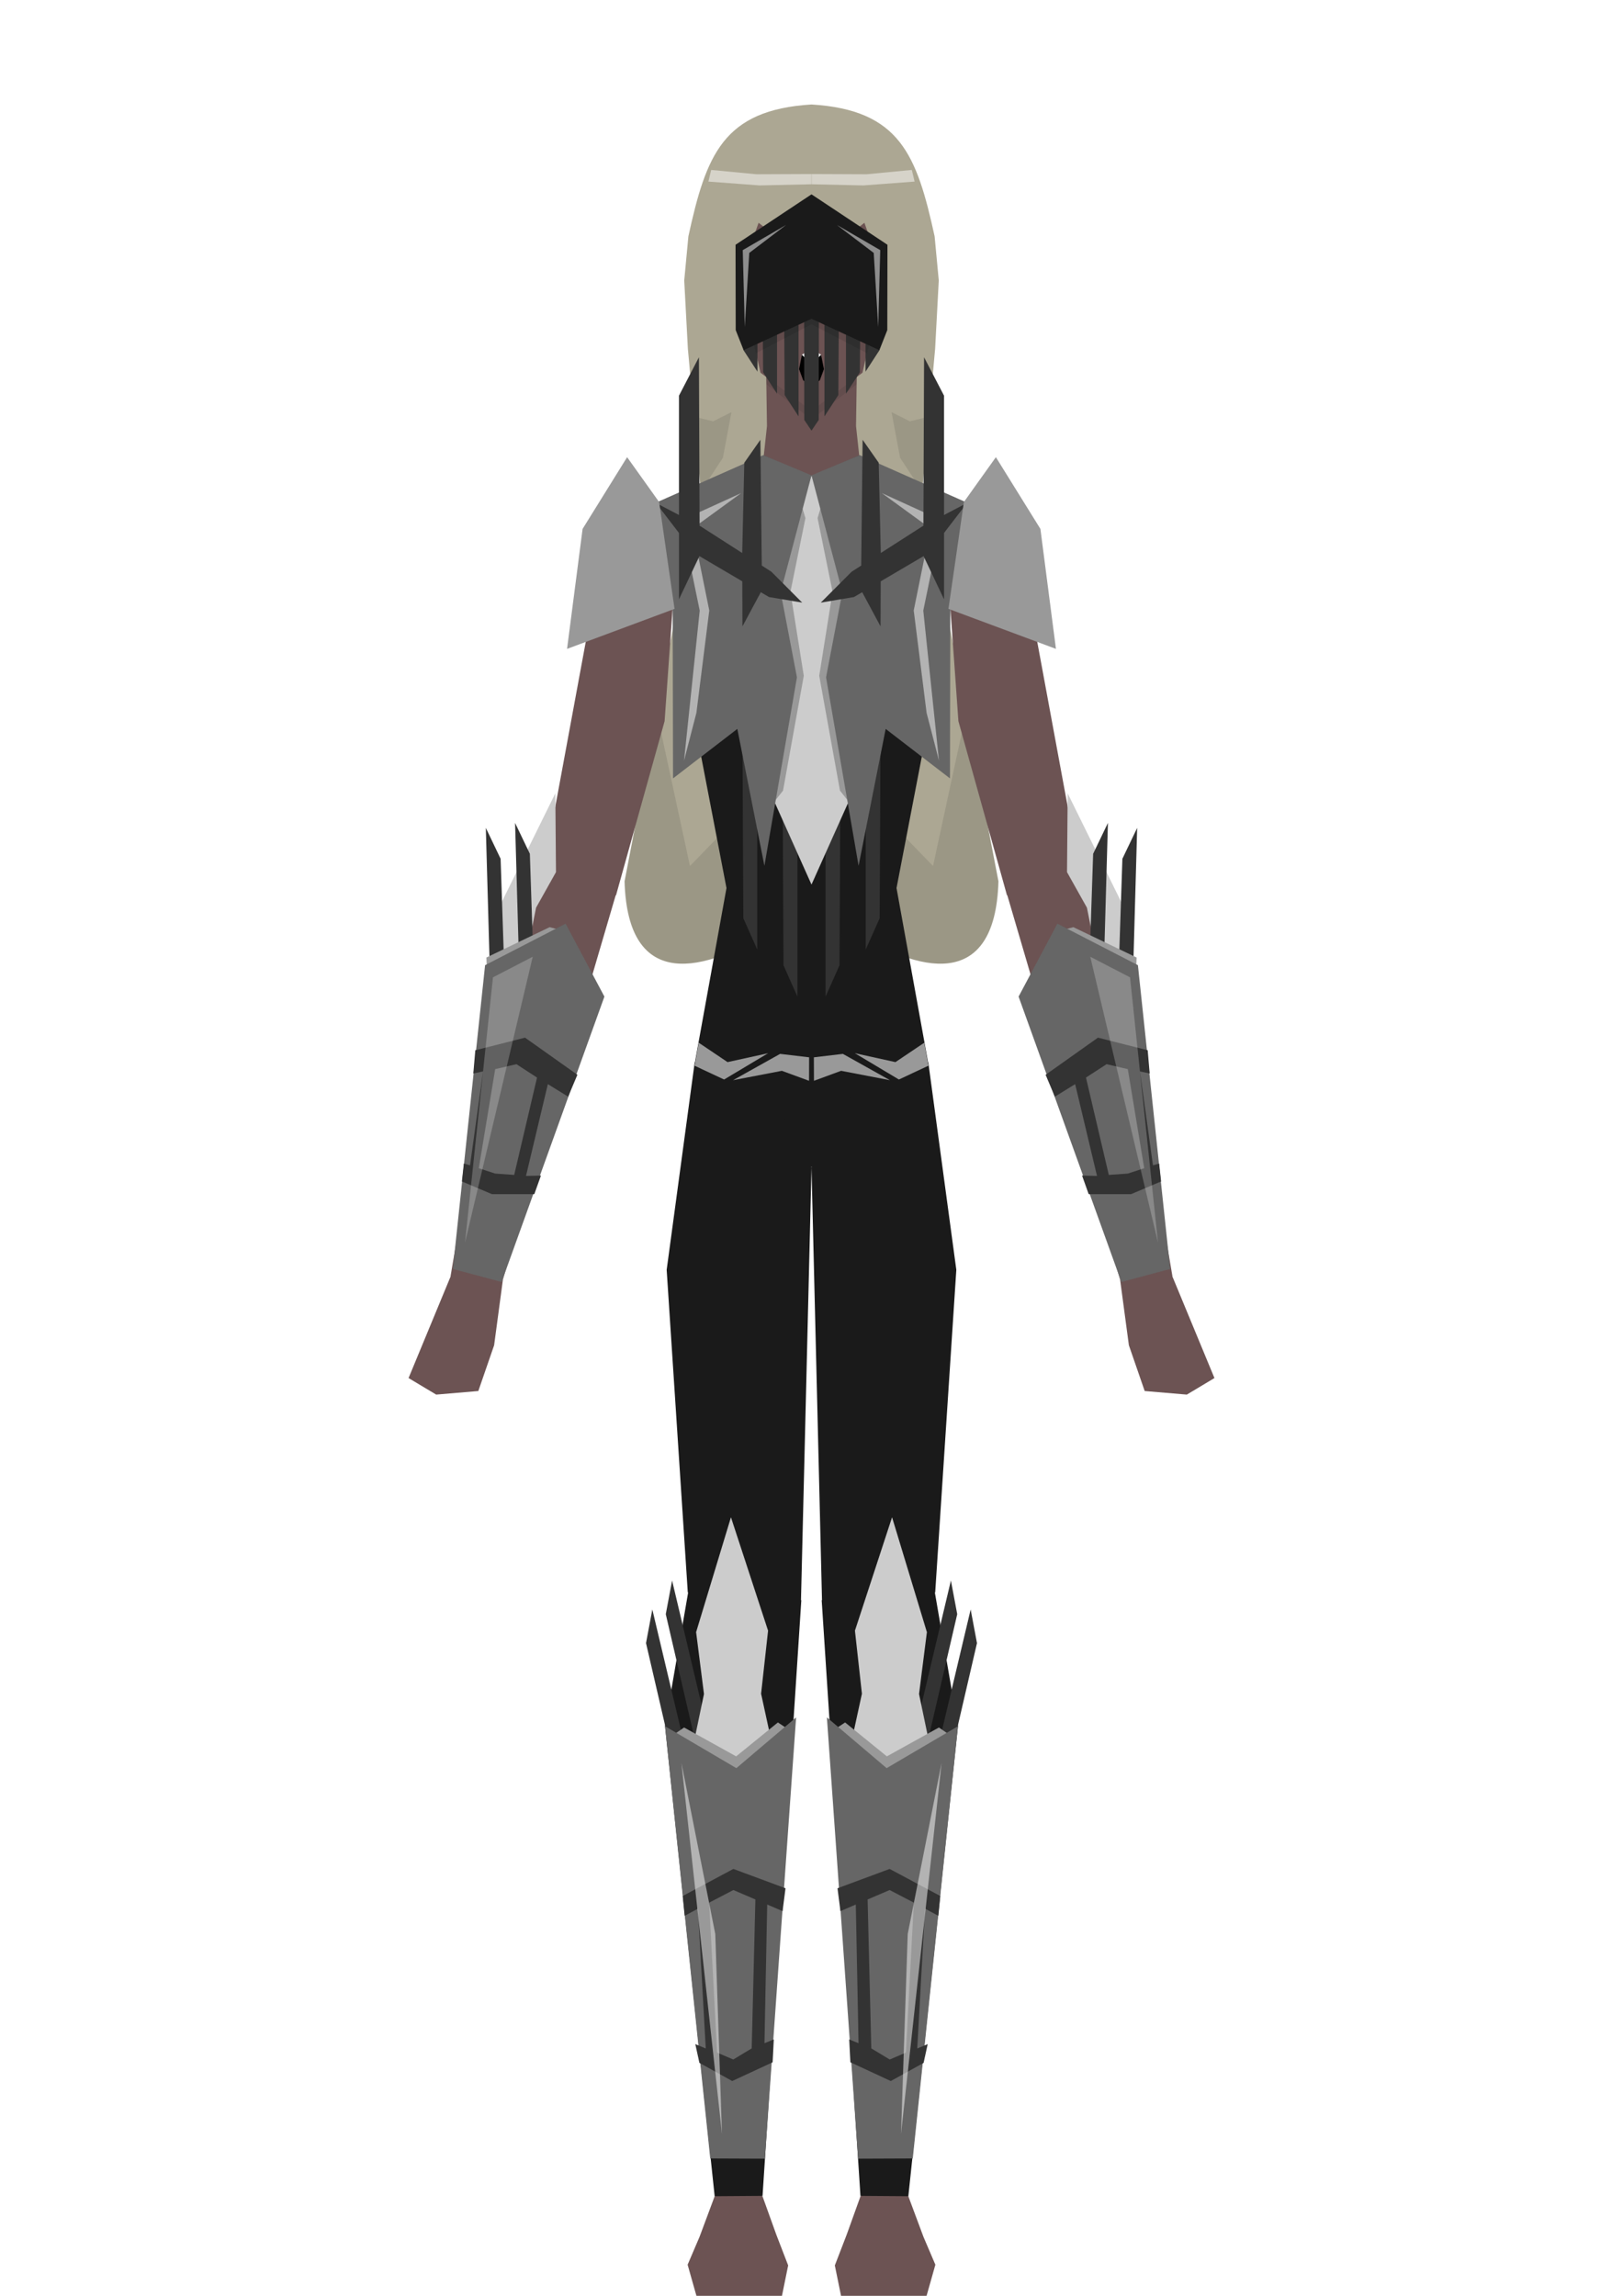 <?xml version="1.0" encoding="UTF-8" standalone="no"?>
<!-- Created with Inkscape (http://www.inkscape.org/) -->

<svg
   width="210mm"
   height="297mm"
   viewBox="0 0 210 297"
   version="1.1"
   id="svg1"
   sodipodi:docname="Liezer.svg"
   inkscape:version="1.3.2 (091e20e, 2023-11-25)"
   xmlns:inkscape="http://www.inkscape.org/namespaces/inkscape"
   xmlns:sodipodi="http://sodipodi.sourceforge.net/DTD/sodipodi-0.dtd"
   xmlns="http://www.w3.org/2000/svg"
   xmlns:svg="http://www.w3.org/2000/svg">
  <sodipodi:namedview
     id="namedview1"
     pagecolor="#505050"
     bordercolor="#eeeeee"
     borderopacity="1"
     inkscape:showpageshadow="0"
     inkscape:pageopacity="0"
     inkscape:pagecheckerboard="0"
     inkscape:deskcolor="#505050"
     inkscape:document-units="mm"
     inkscape:zoom="0.71170555"
     inkscape:cx="579.59362"
     inkscape:cy="413.09218"
     inkscape:window-width="1512"
     inkscape:window-height="945"
     inkscape:window-x="0"
     inkscape:window-y="37"
     inkscape:window-maximized="0"
     inkscape:current-layer="g1"
     showguides="true" />
  <defs
     id="defs1">
    <inkscape:path-effect
       effect="mirror_symmetry"
       start_point="105,0"
       end_point="105,297"
       center_point="105,148.5"
       id="path-effect1"
       is_visible="true"
       lpeversion="1.2"
       lpesatellites=""
       mode="vertical"
       discard_orig_path="false"
       fuse_paths="false"
       oposite_fuse="true"
       split_items="false"
       split_open="false"
       link_styles="false" />
    <filter
       inkscape:collect="always"
       style="color-interpolation-filters:sRGB"
       id="filter14"
       x="-0.12"
       y="-0.358"
       width="1.24"
       height="1.716">
      <feGaussianBlur
         inkscape:collect="always"
         stdDeviation="1.523"
         id="feGaussianBlur14" />
    </filter>
    <filter
       inkscape:collect="always"
       style="color-interpolation-filters:sRGB"
       id="filter17"
       x="-0.047"
       y="-0.62"
       width="1.093"
       height="2.241">
      <feGaussianBlur
         inkscape:collect="always"
         stdDeviation="0.519"
         id="feGaussianBlur17" />
    </filter>
    <filter
       inkscape:collect="always"
       style="color-interpolation-filters:sRGB"
       id="filter42"
       x="-0.104"
       y="-0.156"
       width="1.208"
       height="1.312">
      <feGaussianBlur
         inkscape:collect="always"
         stdDeviation="2.097"
         id="feGaussianBlur42" />
    </filter>
    <filter
       inkscape:collect="always"
       style="color-interpolation-filters:sRGB"
       id="filter34"
       x="-0.11"
       y="-0.149"
       width="1.221"
       height="1.297">
      <feGaussianBlur
         inkscape:collect="always"
         stdDeviation="0.817"
         id="feGaussianBlur34" />
    </filter>
    <filter
       inkscape:collect="always"
       style="color-interpolation-filters:sRGB"
       id="filter46"
       x="-0.111"
       y="-0.159"
       width="1.222"
       height="1.317">
      <feGaussianBlur
         inkscape:collect="always"
         stdDeviation="0.552"
         id="feGaussianBlur46" />
    </filter>
    <filter
       inkscape:collect="always"
       style="color-interpolation-filters:sRGB"
       id="filter47"
       x="-0.047"
       y="-0.061"
       width="1.093"
       height="1.123">
      <feGaussianBlur
         inkscape:collect="always"
         stdDeviation="0.291 0.127"
         id="feGaussianBlur47" />
    </filter>
    <filter
       inkscape:collect="always"
       style="color-interpolation-filters:sRGB"
       id="filter24"
       x="-0.16"
       y="-0.156"
       width="1.32"
       height="1.312">
      <feGaussianBlur
         inkscape:collect="always"
         stdDeviation="2.252"
         id="feGaussianBlur24" />
    </filter>
    <filter
       inkscape:collect="always"
       style="color-interpolation-filters:sRGB"
       id="filter25"
       x="-0.194"
       y="-0.136"
       width="1.387"
       height="1.272">
      <feGaussianBlur
         inkscape:collect="always"
         stdDeviation="2.716"
         id="feGaussianBlur25" />
    </filter>
    <filter
       inkscape:collect="always"
       style="color-interpolation-filters:sRGB"
       id="filter40"
       x="-0.061"
       y="-0.149"
       width="1.123"
       height="1.298">
      <feGaussianBlur
         inkscape:collect="always"
         stdDeviation="2.293"
         id="feGaussianBlur40" />
    </filter>
  </defs>
  <g
     inkscape:label="Layer 1"
     inkscape:groupmode="layer"
     id="layer1">
    <g
       id="g1"
       inkscape:path-effect="#path-effect1"
       inkscape:label="g1">
      <g
         id="g20"
         inkscape:label="BHair">
        <path
           style="fill:#aca793;fill-opacity:1;stroke-width:1;-inkscape-stroke:none"
           d="M 94.89,24.59 94.022,44.841 80.822,114.001 c 0.416,14.527 10.505,11.629 18.921,6.414 L 105,108.919 V 14 Z m 20.22,0 0.868,20.251 13.2,69.16 c -0.416,14.527 -10.505,11.629 -18.921,6.414 L 105,108.919 V 14 Z"
           id="path12"
           inkscape:original-d="M 94.889914,24.590374 94.022017,44.841271 80.821749,114.00118 c 0.415787,14.52674 10.505309,11.62853 18.921444,6.414 L 105,108.91883 V 14.000345 Z"
           sodipodi:nodetypes="ccccccc" />
        <path
           style="fill:#000000;fill-opacity:0.1;stroke-width:1;-inkscape-stroke:none;filter:url(#filter42)"
           d="m 85.036,92.408 4.238,19.626 15.928,-16.419 -0.273,12.445 -5.142,12.256 C 89.769,126.825 81.103,127.01 80.782,114.052 Z m 39.928,0 -4.238,19.626 -15.928,-16.419 0.273,12.445 5.142,12.256 c 10.018,6.509 18.684,6.694 19.006,-6.265 z"
           id="path42"
           inkscape:original-d="m 85.0361,92.408284 4.237964,19.625556 15.927666,-16.418905 -0.27254,12.445215 -5.141688,12.25639 C 89.769475,126.82522 81.10309,127.01018 80.781857,114.052 Z"
           sodipodi:nodetypes="ccccccc" />
      </g>
      <g
         id="g10"
         inkscape:label="Neck">
        <path
           style="fill:#6c5353;stroke-width:0.953;-inkscape-stroke:none"
           d="m 99.132,47.973 0.105,7.147 -0.429,3.98 L 105,65.501 V 40.612 Z m 11.735,0 -0.105,7.147 0.429,3.98 L 105,65.501 V 40.612 Z"
           id="path2"
           inkscape:original-d="m 99.132472,47.972666 0.105189,7.147281 -0.429115,3.979974 L 105,65.50112 V 40.611571 Z"
           sodipodi:nodetypes="cccccc" />
      </g>
      <g
         id="g9"
         inkscape:label="Head">
        <path
           style="fill:#1a1a1a;fill-opacity:0.1;stroke-width:1;-inkscape-stroke:none;filter:url(#filter46)"
           d="M 99.17,49.723 105,54.293 v -8.016 l -5.968,-0.334 z m 11.66,0 L 105,54.293 v -8.016 l 5.968,-0.334 z"
           id="path11"
           inkscape:original-d="M 99.17014,49.722898 105,54.293138 v -8.015873 l -5.967686,-0.33396 z"
           sodipodi:nodetypes="ccccc" />
        <path
           style="fill:#6c5353;stroke-width:0.953;-inkscape-stroke:none"
           d="M 105,14.874 96.69,20.918 95.637,36.183 98.404,48.219 105,53.147 Z m 0,0 8.31,6.044 1.053,15.265 -2.767,12.036 L 105,53.147 Z"
           id="path1"
           inkscape:original-d="M 105,14.874476 96.690187,20.918385 95.63712,36.183119 98.403954,48.218845 105,53.146618 Z"
           sodipodi:nodetypes="cccccc" />
        <path
           style="fill:#000000;fill-opacity:1;stroke-width:1.08;-inkscape-stroke:none"
           d="m 103.758,45.925 -0.37,1.823 0.544,1.465 1.067,0.736 2.4e-4,-4.854 z m 2.483,0 0.37,1.823 -0.544,1.465 -1.067,0.736 -2.4e-4,-4.854 z"
           id="path15"
           inkscape:original-d="m 103.75849,45.924792 -0.36958,1.822647 0.54392,1.465033 1.06717,0.736415 2.4e-4,-4.853875 z"
           sodipodi:nodetypes="cccccc" />
        <path
           style="fill:#ffffff;fill-opacity:1;stroke-width:1;-inkscape-stroke:none"
           d="m 103.758,45.894 0.401,0.405 L 105,46.693 v -1.611 z m 2.484,0 -0.401,0.405 L 105,46.693 v -1.611 z"
           id="path16"
           inkscape:original-d="m 103.75796,45.894183 0.40073,0.405163 L 105,46.693013 v -1.610548 z"
           sodipodi:nodetypes="ccccc" />
      </g>
      <g
         id="g11"
         inkscape:label="Body"
         style="display:inline">
        <path
           style="fill:#1a1a1a;stroke-width:0.953;-inkscape-stroke:none"
           d="m 105,61.63 -6.201,-2.718 -13.997,6.218 -2.282,8.36 4.465,4.942 7.015,36.453 -4.094,22.598 6.081,9.241 L 105,150.968 Z m 2.6e-4,0 6.201,-2.718 13.997,6.218 2.282,8.36 -4.465,4.942 -7.015,36.453 4.094,22.598 -6.081,9.241 L 105,150.968 Z"
           id="path3"
           inkscape:original-d="m 104.99987,61.630184 -6.201202,-2.718166 -13.996584,6.217934 -2.282114,8.359585 4.465486,4.941827 7.015261,36.452756 -4.09424,22.59844 6.0808,9.24146 L 105,150.96796 Z"
           sodipodi:nodetypes="cccccccccc" />
      </g>
      <g
         id="g14"
         inkscape:label="Forelegs">
        <path
           style="fill:#1a1a1a;stroke-width:0.953;-inkscape-stroke:none"
           d="m 89.888,137.414 -3.627,26.858 2.732,41.732 6.753,3.912 7.894,-2.894 L 105,151.019 99.696,141.436 Z m 30.223,0 3.627,26.858 -2.732,41.732 -6.753,3.912 -7.894,-2.894 L 105,151.019 l 5.304,-9.584 z"
           id="path6"
           inkscape:original-d="m 89.888375,137.41416 -3.627316,26.85843 2.731954,41.73217 6.752637,3.91182 7.89415,-2.89354 L 105,151.0192 99.696387,141.43562 Z"
           sodipodi:nodetypes="cccccccc" />
      </g>
      <g
         id="g15"
         inkscape:label="Legs">
        <path
           style="fill:#1a1a1a;stroke-width:0.953;-inkscape-stroke:none"
           d="m 89.031,206.056 -2.979,17.248 6.421,60.842 3.038,1.103 3.156,-1.196 5.015,-77.032 -7.382,-3.685 z m 31.938,0 2.979,17.248 -6.421,60.842 -3.038,1.103 -3.156,-1.196 -5.015,-77.032 7.382,-3.685 z"
           id="path7"
           inkscape:original-d="m 89.031079,206.05569 -2.978794,17.24776 6.421394,60.84195 3.037557,1.1033 3.155872,-1.19591 5.014842,-77.03196 -7.381918,-3.68521 z"
           sodipodi:nodetypes="cccccccc" />
      </g>
      <g
         id="g16"
         inkscape:label="Hands"
         inkscape:transform-center-x="-34.992336"
         inkscape:transform-center-y="64.917372">
        <path
           style="fill:#6c5353;stroke-width:0.851;-inkscape-stroke:none"
           d="m 58.284,165.18 -5.42,13.093 3.573,2.14 5.453,-0.463 2.045,-5.921 1.134,-8.471 -3.443,-1.415 z m 93.433,0 5.42,13.093 -3.573,2.14 -5.453,-0.463 -2.045,-5.921 -1.134,-8.471 3.443,-1.415 z"
           id="path8"
           inkscape:original-d="m 58.283726,165.18013 -5.420458,13.09338 3.573386,2.1405 5.453374,-0.46336 2.044518,-5.92118 1.13354,-8.47108 -3.443185,-1.41519 z"
           sodipodi:nodetypes="cccccccc"
           inkscape:transform-center-x="101.70681"
           inkscape:transform-center-y="53.30096" />
      </g>
      <g
         id="g12"
         inkscape:label="Forearms"
         inkscape:transform-center-x="-34.992336"
         inkscape:transform-center-y="-26.543091">
        <path
           style="fill:#6c5353;stroke-width:0.851;-inkscape-stroke:none"
           d="m 87.049,78.41 -1.056,14.883 -6.284,22.52 -5.334,1.661 -4.655,-1.586 7.158,-38.742 7.923,-12.017 z m 35.902,0 1.056,14.883 6.284,22.52 5.334,1.661 4.655,-1.586 -7.158,-38.742 -7.923,-12.017 z"
           id="path4"
           inkscape:original-d="m 87.048762,78.409749 -1.055551,14.88337 -6.283739,22.519581 -5.334171,1.6615 -4.654852,-1.58607 7.158072,-38.742463 7.922866,-12.016742 z"
           sodipodi:nodetypes="cccccccc" />
      </g>
      <g
         id="g13"
         inkscape:label="Arms"
         inkscape:transform-center-x="-34.992336"
         inkscape:transform-center-y="28.357102">
        <path
           style="fill:#6c5353;stroke-width:0.851;-inkscape-stroke:none"
           d="m 69.696,115.83 -4.665,9.434 -6.745,39.911 3.016,1.304 3.765,-0.938 14.593,-49.711 -4.65,-2.491 z m 70.607,0 4.665,9.434 6.745,39.911 -3.016,1.304 -3.765,-0.938 -14.593,-49.711 4.65,-2.491 z"
           id="path5"
           inkscape:original-d="m 69.696336,115.82992 -4.664563,9.43402 -6.744594,39.91105 3.015508,1.30422 3.764773,-0.93828 14.59259,-49.71101 -4.650197,-2.4912 z"
           sodipodi:nodetypes="cccccccc"
           inkscape:transform-center-x="71.682996"
           inkscape:transform-center-y="20.93132" />
      </g>
      <g
         id="g17"
         inkscape:label="Feet">
        <path
           style="fill:#6c5353;stroke-width:0.953;-inkscape-stroke:none"
           d="m 92.473,284.114 -1.958,5.254 -1.543,3.609 1.155,4.084 11.038,0.002 0.815,-3.996 -1.536,-3.984 -1.803,-5.013 z m 25.054,0 1.958,5.254 1.543,3.609 -1.155,4.084 -11.038,0.002 -0.815,-3.996 1.536,-3.984 1.803,-5.013 z"
           id="path9"
           inkscape:original-d="m 92.472921,284.11411 -1.957979,5.25358 -1.543351,3.60946 1.15467,4.08391 11.038449,0.002 0.8149,-3.99554 -1.53556,-3.98431 -1.803075,-5.01337 z"
           sodipodi:nodetypes="ccccccccc" />
      </g>
      <g
         id="g18"
         inkscape:label="FHair">
        <path
           style="fill:#aca793;fill-opacity:1;stroke-width:1;-inkscape-stroke:none"
           d="m 105,25.517 -5.317,4.52 -1.527,-1.219 -2.385,6.718 -0.404,9.622 -0.762,8.186 -1.149,5.952 -2.775,4.299 -1.677,-18.477 -0.472,-8.837 0.539,-5.716 C 91.373,20.058 93.557,14.216 105,13.517 Z m 0,0 5.317,4.52 1.527,-1.219 2.385,6.718 0.404,9.622 0.762,8.186 1.149,5.952 2.775,4.299 1.677,-18.477 0.472,-8.837 -0.539,-5.716 C 118.627,20.058 116.443,14.216 105,13.517 Z"
           id="path10"
           inkscape:original-d="m 105,25.516506 -5.31714,4.519985 -1.526541,-1.218619 -2.384658,6.717557 -0.40372,9.622288 -0.762389,8.186196 -1.148906,5.951941 -2.774972,4.299195 -1.67748,-18.476612 -0.471928,-8.836949 0.538958,-5.715722 C 91.372997,20.057512 93.557471,14.21604 105,13.517286 Z"
           sodipodi:nodetypes="ccccccccccccc" />
        <path
           style="fill:#ffffff;fill-opacity:0.5;stroke-width:1;-inkscape-stroke:none;filter:url(#filter17)"
           d="m 91.66,23.49 6.644,0.501 6.713,-0.152 v -1.325 l -7.134,0.031 -5.861,-0.561 z m 26.681,0 -6.644,0.501 -6.713,-0.152 v -1.325 l 7.134,0.031 5.861,-0.561 z"
           id="path17"
           inkscape:original-d="m 91.659698,23.490251 6.64376,0.500908 6.712712,-0.151771 v -1.324746 l -7.13422,0.03134 -5.860958,-0.561124 z"
           sodipodi:nodetypes="ccccccc" />
        <path
           style="mix-blend-mode:normal;fill:#000000;fill-opacity:0.1;stroke-width:1;-inkscape-stroke:none;filter:url(#filter14)"
           d="m 94.643,53.317 -1.108,5.908 -2.831,4.296 -0.914,-9.625 2.487,0.61 z m 20.713,0 1.108,5.908 2.831,4.296 0.914,-9.625 -2.487,0.61 z"
           id="path14"
           inkscape:original-d="m 94.643429,53.317319 -1.107532,5.90837 -2.831186,4.296379 -0.913631,-9.625193 2.486962,0.610132 z"
           sodipodi:nodetypes="cccccc" />
      </g>
      <g
         id="g19"
         inkscape:label="Mask"
         style="display:inline;fill:#1a1a1a"
         inkscape:transform-center-x="-0.11094255"
         inkscape:transform-center-y="-5.8032849">
        <path
           style="fill:#333333;fill-opacity:1;stroke-width:1;-inkscape-stroke:none"
           d="m 98.007,30.527 v 17.55 l -1.8,-2.77 0.085,-13.523 z m 13.985,0 v 17.55 l 1.8,-2.77 -0.085,-13.523 z"
           id="path23-0"
           inkscape:original-d="m 98.007269,30.526742 0,17.550166 -1.799905,-2.769984 0.08492,-13.523401 z"
           sodipodi:nodetypes="ccccc" />
        <path
           style="display:inline;fill:#333333;fill-opacity:1;stroke-width:1;-inkscape-stroke:none"
           d="M 100.54,34.7 V 50.931 L 98.74,48.161 98.627,32.338 Z m 8.92,0 v 16.231 l 1.8,-2.77 0.113,-15.824 z"
           id="path23-0-9"
           inkscape:original-d="m 100.5398,34.700109 0,16.231307 -1.7999,-2.769984 -0.1125,-15.823695 z"
           sodipodi:nodetypes="ccccc" />
        <path
           style="display:inline;fill:#333333;fill-opacity:1;stroke-width:1;-inkscape-stroke:none"
           d="m 103.324,33.746 v 20.12 l -1.8,-2.77 -0.113,-19.712 z m 3.352,0 v 20.12 l 1.8,-2.77 0.113,-19.712 z"
           id="path23-0-9-6"
           inkscape:original-d="m 103.3241,33.745764 0,20.119538 -1.7999,-2.769984 -0.1125,-19.711926 z"
           sodipodi:nodetypes="ccccc" />
        <path
           style="display:inline;fill:#333333;fill-opacity:1;stroke-width:1;-inkscape-stroke:none"
           d="M 104.047,41.641 104.064,54.325 105,55.71 V 41.165 Z m 1.906,0 -0.017,12.683 L 105,55.71 V 41.165 Z"
           id="path36"
           inkscape:original-d="M 104.04721,41.641359 104.0639,54.324791 105,55.71 V 41.165406 Z"
           sodipodi:nodetypes="ccccc" />
        <path
           style="fill:#000000;fill-opacity:0.1;stroke-width:1;-inkscape-stroke:none;filter:url(#filter47)"
           d="M 97.801,45.699 105,41.953 v -1.22 l -7.472,3.698 z m 14.398,0 L 105,41.953 v -1.22 l 7.472,3.698 z"
           id="path26"
           inkscape:original-d="M 97.801193,45.698955 105,41.953031 v -1.219606 l -7.472167,3.69827 z"
           sodipodi:nodetypes="ccccc" />
        <path
           style="display:inline;fill:#1a1a1a;fill-opacity:1;stroke-width:1;-inkscape-stroke:none"
           d="m 105,25.141 -9.828,6.524 0.022,11.04 1.024,2.596 L 105,41.24 Z m 0,0 9.828,6.524 -0.022,11.04 -1.024,2.596 L 105,41.24 Z"
           id="path13"
           inkscape:original-d="m 105,25.140655 -9.828038,6.523642 0.02214,11.040056 1.024286,2.595749 L 105,41.240461 Z"
           sodipodi:nodetypes="cccccc" />
        <path
           style="fill:#ffffff;fill-opacity:0.5;stroke-width:1;-inkscape-stroke:none;filter:url(#filter34)"
           d="m 101.709,29.103 -5.604,3.254 0.261,9.942 0.582,-9.58 z m 6.581,0 5.604,3.254 -0.261,9.942 -0.582,-9.58 z"
           id="path34"
           inkscape:original-d="m 101.70937,29.102859 -5.603653,3.253738 0.261144,9.941666 0.582416,-9.58014 z"
           sodipodi:nodetypes="ccccc" />
      </g>
      <g
         id="g27"
         inkscape:label="LegArmor"
         style="fill:#cccccc;fill-opacity:1"
         transform="translate(0,-0.282)">
        <path
           style="fill:#333333;fill-opacity:1;stroke-width:1;-inkscape-stroke:none"
           d="m 89.961,231.913 -5.556,-23.424 -0.817,4.356 5.057,21.808 z m 30.077,0 5.556,-23.424 0.817,4.356 -5.057,21.808 z"
           id="path23-4-3"
           inkscape:original-d="m 89.961261,231.9128 -5.556032,-23.42381 -0.816662,4.35585 5.057153,21.80793 z"
           inkscape:transform-center-x="-8.539407"
           inkscape:transform-center-y="-1.8469765" />
        <path
           style="fill:#333333;fill-opacity:1;stroke-width:1;-inkscape-stroke:none"
           d="m 92.518,228.169 -5.556,-23.424 -0.817,4.356 5.057,21.808 z m 24.964,0 5.556,-23.424 0.817,4.356 -5.057,21.808 z"
           id="path23-4-3-2"
           inkscape:transform-center-x="-8.539407"
           inkscape:transform-center-y="-1.8469765"
           inkscape:original-d="m 92.518233,228.16869 -5.556032,-23.42381 -0.816662,4.35585 5.057153,21.80793 z" />
        <path
           style="fill:#cccccc;stroke-width:1;-inkscape-stroke:none"
           d="m 87.947,234.462 3.14,-15.034 -1.017,-8.002 4.507,-14.862 4.803,14.669 -0.903,8.157 3.316,15.259 -6.923,7.111 z m 34.107,0 -3.14,-15.034 1.017,-8.002 -4.507,-14.862 -4.803,14.669 0.903,8.157 -3.316,15.259 6.923,7.111 z"
           id="path21"
           inkscape:original-d="m 87.94674,234.46226 3.139533,-15.03402 -1.017148,-8.0022 4.507303,-14.86206 4.803417,14.66938 -0.902606,8.15679 3.316431,15.25924 -6.923462,7.11059 z"
           sodipodi:nodetypes="ccccccccc" />
        <path
           style="fill:#999999;fill-opacity:1;stroke-width:1;-inkscape-stroke:none"
           d="m 86.553,225.114 1.961,-1.354 6.737,3.735 5.401,-4.388 1.681,1.12 -7.222,7.563 z m 36.894,0 -1.961,-1.354 -6.737,3.735 -5.401,-4.388 -1.681,1.12 7.222,7.563 z"
           id="path30"
           inkscape:original-d="m 86.55296,225.11399 1.960745,-1.35385 6.737046,3.73475 5.400909,-4.38833 1.68064,1.12042 -7.221603,7.56288 z"
           sodipodi:nodetypes="ccccccc" />
        <path
           style="fill:#666666;stroke-width:1;-inkscape-stroke:none"
           d="m 86.044,223.309 9.235,5.429 7.729,-6.564 -4.04,57.086 -7.069,-0.028 z m 37.913,0 -9.235,5.429 -7.729,-6.564 4.04,57.086 7.069,-0.028 z"
           id="path22"
           sodipodi:nodetypes="cccccc"
           inkscape:label="path22"
           transform="translate(0,0.282)"
           inkscape:original-d="m 86.043562,223.30854 9.234805,5.42874 7.729153,-6.5642 -4.039512,57.08566 -7.069145,-0.0276 z" />
        <path
           id="path41"
           style="fill:#333333;fill-opacity:1;stroke-width:1;-inkscape-stroke:none"
           d="m 94.892,241.777 -6.555,3.499 0.248,2.569 1.723,-0.931 1.01,18.087 -1.353,-0.562 0.53,2.426 4.245,2.349 5.23,-2.425 0.151,-2.956 -1.206,0.489 0.351,-17.941 1.991,0.853 0.379,-2.956 z m 0,2.729 2.848,1.221 -0.476,19.265 -2.383,1.437 -2.1,-0.891 -1.02,-19.401 z m 20.216,-2.729 6.555,3.499 -0.248,2.569 -1.723,-0.931 -1.01,18.087 1.353,-0.562 -0.53,2.426 -4.245,2.349 -5.23,-2.425 -0.151,-2.956 1.206,0.489 -0.351,-17.941 -1.991,0.853 -0.379,-2.956 z m 0,2.729 -2.848,1.221 0.476,19.265 2.383,1.437 2.1,-0.891 1.02,-19.401 z"
           inkscape:original-d="m 94.891882,241.77749 -6.555297,3.49872 0.24849,2.5686 1.723468,-0.93059 1.009989,18.08693 -1.352964,-0.56199 0.5302,2.42569 4.244702,2.34921 5.229655,-2.42518 0.151415,-2.95589 -1.205614,0.48886 0.3514,-17.94051 1.991094,0.85318 0.3793,-2.95589 z m 0,2.72852 2.848405,1.22059 -0.476456,19.26498 -2.383307,1.43667 -2.099549,-0.8907 -1.020324,-19.40054 z"
           transform="translate(0,0.282)"
           sodipodi:nodetypes="cccccccccccccccccccccc" />
        <path
           style="fill:#ffffff;fill-opacity:0.5;stroke-width:1;-inkscape-stroke:none;filter:url(#filter25)"
           d="m 88.168,228.067 4.382,22.126 0.866,25.856 z m 33.664,0 -4.382,22.126 -0.866,25.856 z"
           id="path25"
           inkscape:original-d="m 88.167987,228.06719 4.382173,22.12638 0.865922,25.85619 z"
           transform="translate(0,0.282)"
           sodipodi:nodetypes="cccc" />
      </g>
      <path
         style="display:inline;fill:#1a1a1a;stroke-width:1;-inkscape-stroke:none"
         d="m 96.927,79.341 -0.337,-0.942 0.759,0.225 0.647,1.054 z m 16.147,0 0.337,-0.942 -0.759,0.225 -0.647,1.054 z"
         id="path28"
         inkscape:original-d="m 96.926634,79.340669 -0.337381,-0.941853 0.759106,0.22492 0.646647,1.054314 z" />
      <g
         id="g23"
         inkscape:label="Armor"
         style="fill:#666666"
         inkscape:transform-center-x="-46.797433"
         inkscape:transform-center-y="-2.7131036">
        <path
           style="fill:#333333;fill-opacity:1;stroke-width:1;-inkscape-stroke:none"
           d="m 97.982,98.768 v 24.074 l -1.8,-4.05 -0.112,-22.386 z m 14.035,0 v 24.074 l 1.8,-4.05 0.112,-22.386 z"
           id="path23"
           inkscape:original-d="M 97.98234,98.767534 V 122.84127 L 96.182435,118.79148 96.069943,96.405162 Z" />
        <path
           style="fill:#333333;fill-opacity:1;stroke-width:1;-inkscape-stroke:none"
           d="m 103.176,105.132 v 24.074 l -1.8,-4.05 -0.112,-22.386 z m 3.648,0 v 24.074 l 1.8,-4.05 0.112,-22.386 z"
           id="path23-4"
           inkscape:original-d="m 103.17601,105.1322 v 24.07374 l -1.79991,-4.04979 -0.11249,-22.38632 z"
           transform="translate(0,-0.282)" />
        <path
           style="display:inline;fill:#cccccc;stroke-width:1;-inkscape-stroke:none"
           d="M 91.683,84.701 105,114.434 105,61.495 Z m 26.634,0 L 105,114.434 l 1.6e-4,-52.939 z"
           id="path20"
           inkscape:original-d="M 91.682837,84.701391 105,114.43421 104.99984,61.494998 Z"
           sodipodi:nodetypes="cccc" />
        <path
           style="fill:#999999;stroke-width:1;-inkscape-stroke:none"
           d="m 99.645,104.391 1.67,-2.108 2.687,-14.859 -1.73,-10.843 1.941,-9.553 -1.478,-4.999 -5.29,9.549 1.362,12.739 z m 10.711,0 -1.67,-2.108 -2.687,-14.859 1.73,-10.843 -1.941,-9.553 1.478,-4.999 5.29,9.549 -1.362,12.739 z"
           id="path29"
           inkscape:original-d="m 99.644657,104.3906 1.669983,-2.10787 2.68703,-14.859172 -1.73049,-10.842852 1.94107,-9.553238 -1.47812,-4.999003 -5.290209,9.548761 1.361996,12.738676 z"
           sodipodi:nodetypes="ccccccccc" />
        <path
           style="fill:#666666;stroke-width:1;-inkscape-stroke:none"
           d="m 105,61.495 -3.994,15.1 2.11,11.03 -4.209,24.379 -3.504,-17.707 -8.32,6.402 -0.044,-22.034 -2.236,-13.602 13.962,-6.183 z m 0,0 3.994,15.1 -2.11,11.03 4.209,24.379 3.504,-17.707 8.32,6.402 0.044,-22.034 2.236,-13.602 -13.962,-6.183 z"
           id="path18"
           inkscape:original-d="m 105,61.494586 -3.99358,15.100187 2.10956,11.030243 -4.209456,24.378784 -3.503785,-17.706685 -8.320383,6.402055 -0.04378,-22.034289 -2.235917,-13.602019 13.96243,-6.183195 z"
           sodipodi:nodetypes="cccccccccc" />
        <path
           style="fill:#ffffff;fill-opacity:0.5;stroke-width:1;-inkscape-stroke:none;filter:url(#filter24)"
           d="m 95.908,63.786 -7.773,3.544 2.401,11.66 -2.029,19.409 1.6,-6.173 1.666,-13.251 -2.152,-10.616 z m 18.184,0 7.773,3.544 -2.401,11.66 2.029,19.409 -1.6,-6.173 -1.666,-13.251 2.152,-10.616 z"
           id="path24"
           inkscape:original-d="m 95.907975,63.786233 -7.773233,3.543681 2.400556,11.659849 -2.028954,19.408923 1.600369,-6.17286 1.66613,-13.250941 -2.152047,-10.616162 z"
           sodipodi:nodetypes="cccccccc" />
        <path
           id="path33"
           style="fill:#333333;stroke-width:1;-inkscape-stroke:none"
           d="m 90.434,46.219 -2.584,4.97 v 15.432 l -2.98,-1.561 2.98,3.886 v 8.585 l 2.647,-5.588 5.548,3.261 0.019,5.831 2.377,-4.423 1.065,0.625 4.293,0.721 -3.995,-4.001 -1.237,-0.793 -0.18,-16.271 -2.084,2.972 -0.268,11.675 -5.376,-3.448 -0.138,-0.072 z m 29.132,0 2.584,4.97 v 15.432 l 2.98,-1.561 -2.98,3.886 v 8.585 l -2.647,-5.588 -5.548,3.261 -0.019,5.831 -2.377,-4.423 -1.065,0.625 -4.293,0.721 3.995,-4.001 1.237,-0.793 0.18,-16.271 2.084,2.972 0.268,11.675 5.376,-3.448 0.139,-0.072 z"
           inkscape:original-d="m 90.433757,46.219401 -2.584339,4.970239 v 15.432133 l -2.979663,-1.560628 2.979663,3.885551 v 8.585006 l 2.646867,-5.587773 5.548499,3.260783 0.0186,5.830652 2.376599,-4.422986 1.064535,0.625285 4.292759,0.720886 -3.994586,-4.001306 -1.237134,-0.793233 -0.180351,-16.270842 -2.083813,2.971978 -0.267981,11.67519 -5.376416,-3.447851 -0.138493,-0.07235 z"
           sodipodi:nodetypes="cccccccccccccccccccc" />
        <path
           style="fill:#999999;stroke-width:1;-inkscape-stroke:none"
           d="m 89.876,137.87 3.816,1.782 5.695,-3.404 -5.249,1.154 -3.733,-2.513 z m 30.247,0 -3.816,1.782 -5.695,-3.404 5.249,1.154 3.733,-2.513 z"
           id="path32"
           inkscape:original-d="m 89.876374,137.86964 3.816364,1.78209 5.695413,-3.40402 -5.249169,1.15367 -3.733169,-2.51285 z"
           sodipodi:nodetypes="cccccc" />
        <path
           style="fill:#999999;stroke-width:1;-inkscape-stroke:none"
           d="m 104.682,139.817 -3.516,-1.29 -6.317,1.213 6.089,-3.404 3.755,0.444 z m 0.635,0 3.516,-1.29 6.317,1.213 -6.089,-3.404 -3.755,0.444 z"
           id="path35"
           inkscape:original-d="m 104.68232,139.81736 -3.51603,-1.29025 -6.317052,1.21274 6.088992,-3.40418 3.75482,0.44445 z"
           sodipodi:nodetypes="cccccc" />
      </g>
      <g
         id="g38"
         inkscape:label="ShoulderArmor">
        <path
           style="fill:#999999;fill-opacity:1;stroke-width:1;-inkscape-stroke:none"
           d="m 85.283,64.942 1.997,13.825 -13.909,5.177 2.011,-15.523 5.76,-9.277 z m 39.434,0 -1.997,13.825 13.909,5.177 -2.011,-15.523 -5.76,-9.277 z"
           id="path38"
           inkscape:original-d="m 85.282913,64.941611 1.99724,13.824838 -13.908645,5.176597 2.010674,-15.522907 5.760236,-9.277041 z"
           sodipodi:nodetypes="cccccc" />
      </g>
      <g
         id="g21"
         inkscape:label="ArmArmor">
        <path
           style="fill:#cccccc;fill-opacity:1;stroke-width:1;-inkscape-stroke:none"
           d="m 67.862,125.176 1.5,-7.471 2.576,-4.599 -0.084,-10.193 -7.606,15.424 -0.418,11.279 z m 74.275,0 -1.5,-7.471 -2.576,-4.599 0.084,-10.193 7.606,15.424 0.418,11.279 z"
           id="path27"
           inkscape:original-d="m 67.862473,125.17615 1.500043,-7.47149 2.576209,-4.59872 -0.08355,-10.193 -7.605865,15.42375 -0.417745,11.27913 z"
           transform="translate(0,-0.282)"
           sodipodi:nodetypes="ccccccc" />
        <path
           style="fill:#333333;fill-opacity:1;stroke-width:1;-inkscape-stroke:none"
           d="m 63.539,131.164 -0.678,-24.064 1.913,3.997 0.743,22.374 z m 82.921,0 0.678,-24.064 -1.913,3.997 -0.743,22.374 z"
           id="path23-5"
           inkscape:original-d="m 63.539287,131.16356 -0.678182,-24.06418 1.913275,3.99748 0.743096,22.37427 z"
           inkscape:transform-center-x="0.1279615"
           inkscape:transform-center-y="-11.100966" />
        <path
           style="fill:#333333;fill-opacity:1;stroke-width:1;-inkscape-stroke:none"
           d="m 67.324,130.521 -0.678,-24.064 1.913,3.997 0.743,22.374 z m 75.352,0 0.678,-24.064 -1.913,3.997 -0.743,22.374 z"
           id="path23-5-1"
           inkscape:transform-center-x="0.1279615"
           inkscape:transform-center-y="-11.100966"
           inkscape:original-d="m 67.323928,130.52124 -0.678182,-24.06418 1.913275,3.99748 0.743096,22.37427 z" />
        <path
           style="fill:#999999;fill-opacity:1;stroke-width:1;-inkscape-stroke:none"
           d="m 72.729,120.653 -1.611,-0.427 -8.182,3.927 0.07,1.84 z m 64.542,0 1.611,-0.427 8.182,3.927 -0.07,1.84 z"
           id="path31"
           inkscape:original-d="m 72.72919,120.65312 -1.611091,-0.42743 -8.181781,3.92714 0.06975,1.83991 z"
           transform="translate(0,-0.282)"
           sodipodi:nodetypes="ccccc" />
        <path
           style="fill:#666666;fill-opacity:1;stroke-width:1;-inkscape-stroke:none"
           d="m 58.595,164.162 4.17,-39.3 10.418,-5.37 5.021,9.434 -13.298,36.921 z m 92.81,0 -4.17,-39.3 -10.418,-5.37 -5.021,9.434 13.298,36.921 z"
           id="path19"
           inkscape:original-d="m 58.594926,164.16222 4.169749,-39.3004 10.418032,-5.3695 5.020544,9.43435 -13.297761,36.92126 z"
           sodipodi:nodetypes="cccccc" />
        <path
           id="path37"
           style="fill:#333333;stroke-width:1;-inkscape-stroke:none"
           d="m 67.933,134.237 -6.433,1.63 -0.257,3.002 1.259,-0.264 -1.684,12.153 -0.799,-0.235 -0.254,2.316 3.88,1.641 h 5.49 l 0.857,-2.401 -1.934,0.048 2.828,-11.877 2.623,1.622 1.201,-2.831 z m -1.115,3.431 2.668,1.732 -2.954,12.596 -2.458,-0.175 -2.124,-0.694 2.122,-12.818 z m 75.249,-3.431 6.433,1.63 0.257,3.002 -1.259,-0.264 1.684,12.153 0.799,-0.235 0.254,2.316 -3.88,1.641 h -5.49 l -0.857,-2.401 1.934,0.048 -2.828,-11.877 -2.623,1.622 -1.201,-2.831 z m 1.115,3.431 -2.668,1.732 2.954,12.596 2.458,-0.175 2.124,-0.694 -2.122,-12.818 z"
           inkscape:original-d="m 67.933321,134.23677 -6.433199,1.62987 -0.257349,3.00189 1.258581,-0.26422 -1.683878,12.15341 -0.798748,-0.2353 -0.254339,2.31562 3.880305,1.64142 h 5.489587 l 0.857312,-2.4014 -1.933723,0.048 2.828248,-11.87732 2.622573,1.62212 1.200961,-2.83084 z m -1.115177,3.4308 2.667512,1.73218 -2.954316,12.59615 -2.457732,-0.17519 -2.124418,-0.6935 2.122197,-12.81793 z"
           sodipodi:nodetypes="cccccccccccccccccccccc" />
        <path
           style="fill:#ffffff;fill-opacity:0.23;stroke-width:1;-inkscape-stroke:none;filter:url(#filter40)"
           d="m 60.167,160.755 3.618,-34.322 5.146,-2.665 z m 89.667,0 -3.618,-34.322 -5.146,-2.665 z"
           id="path40"
           inkscape:original-d="m 60.166694,160.75465 3.618272,-34.32189 5.146175,-2.66507 z"
           sodipodi:nodetypes="cccc" />
      </g>
    </g>
  </g>
</svg>
